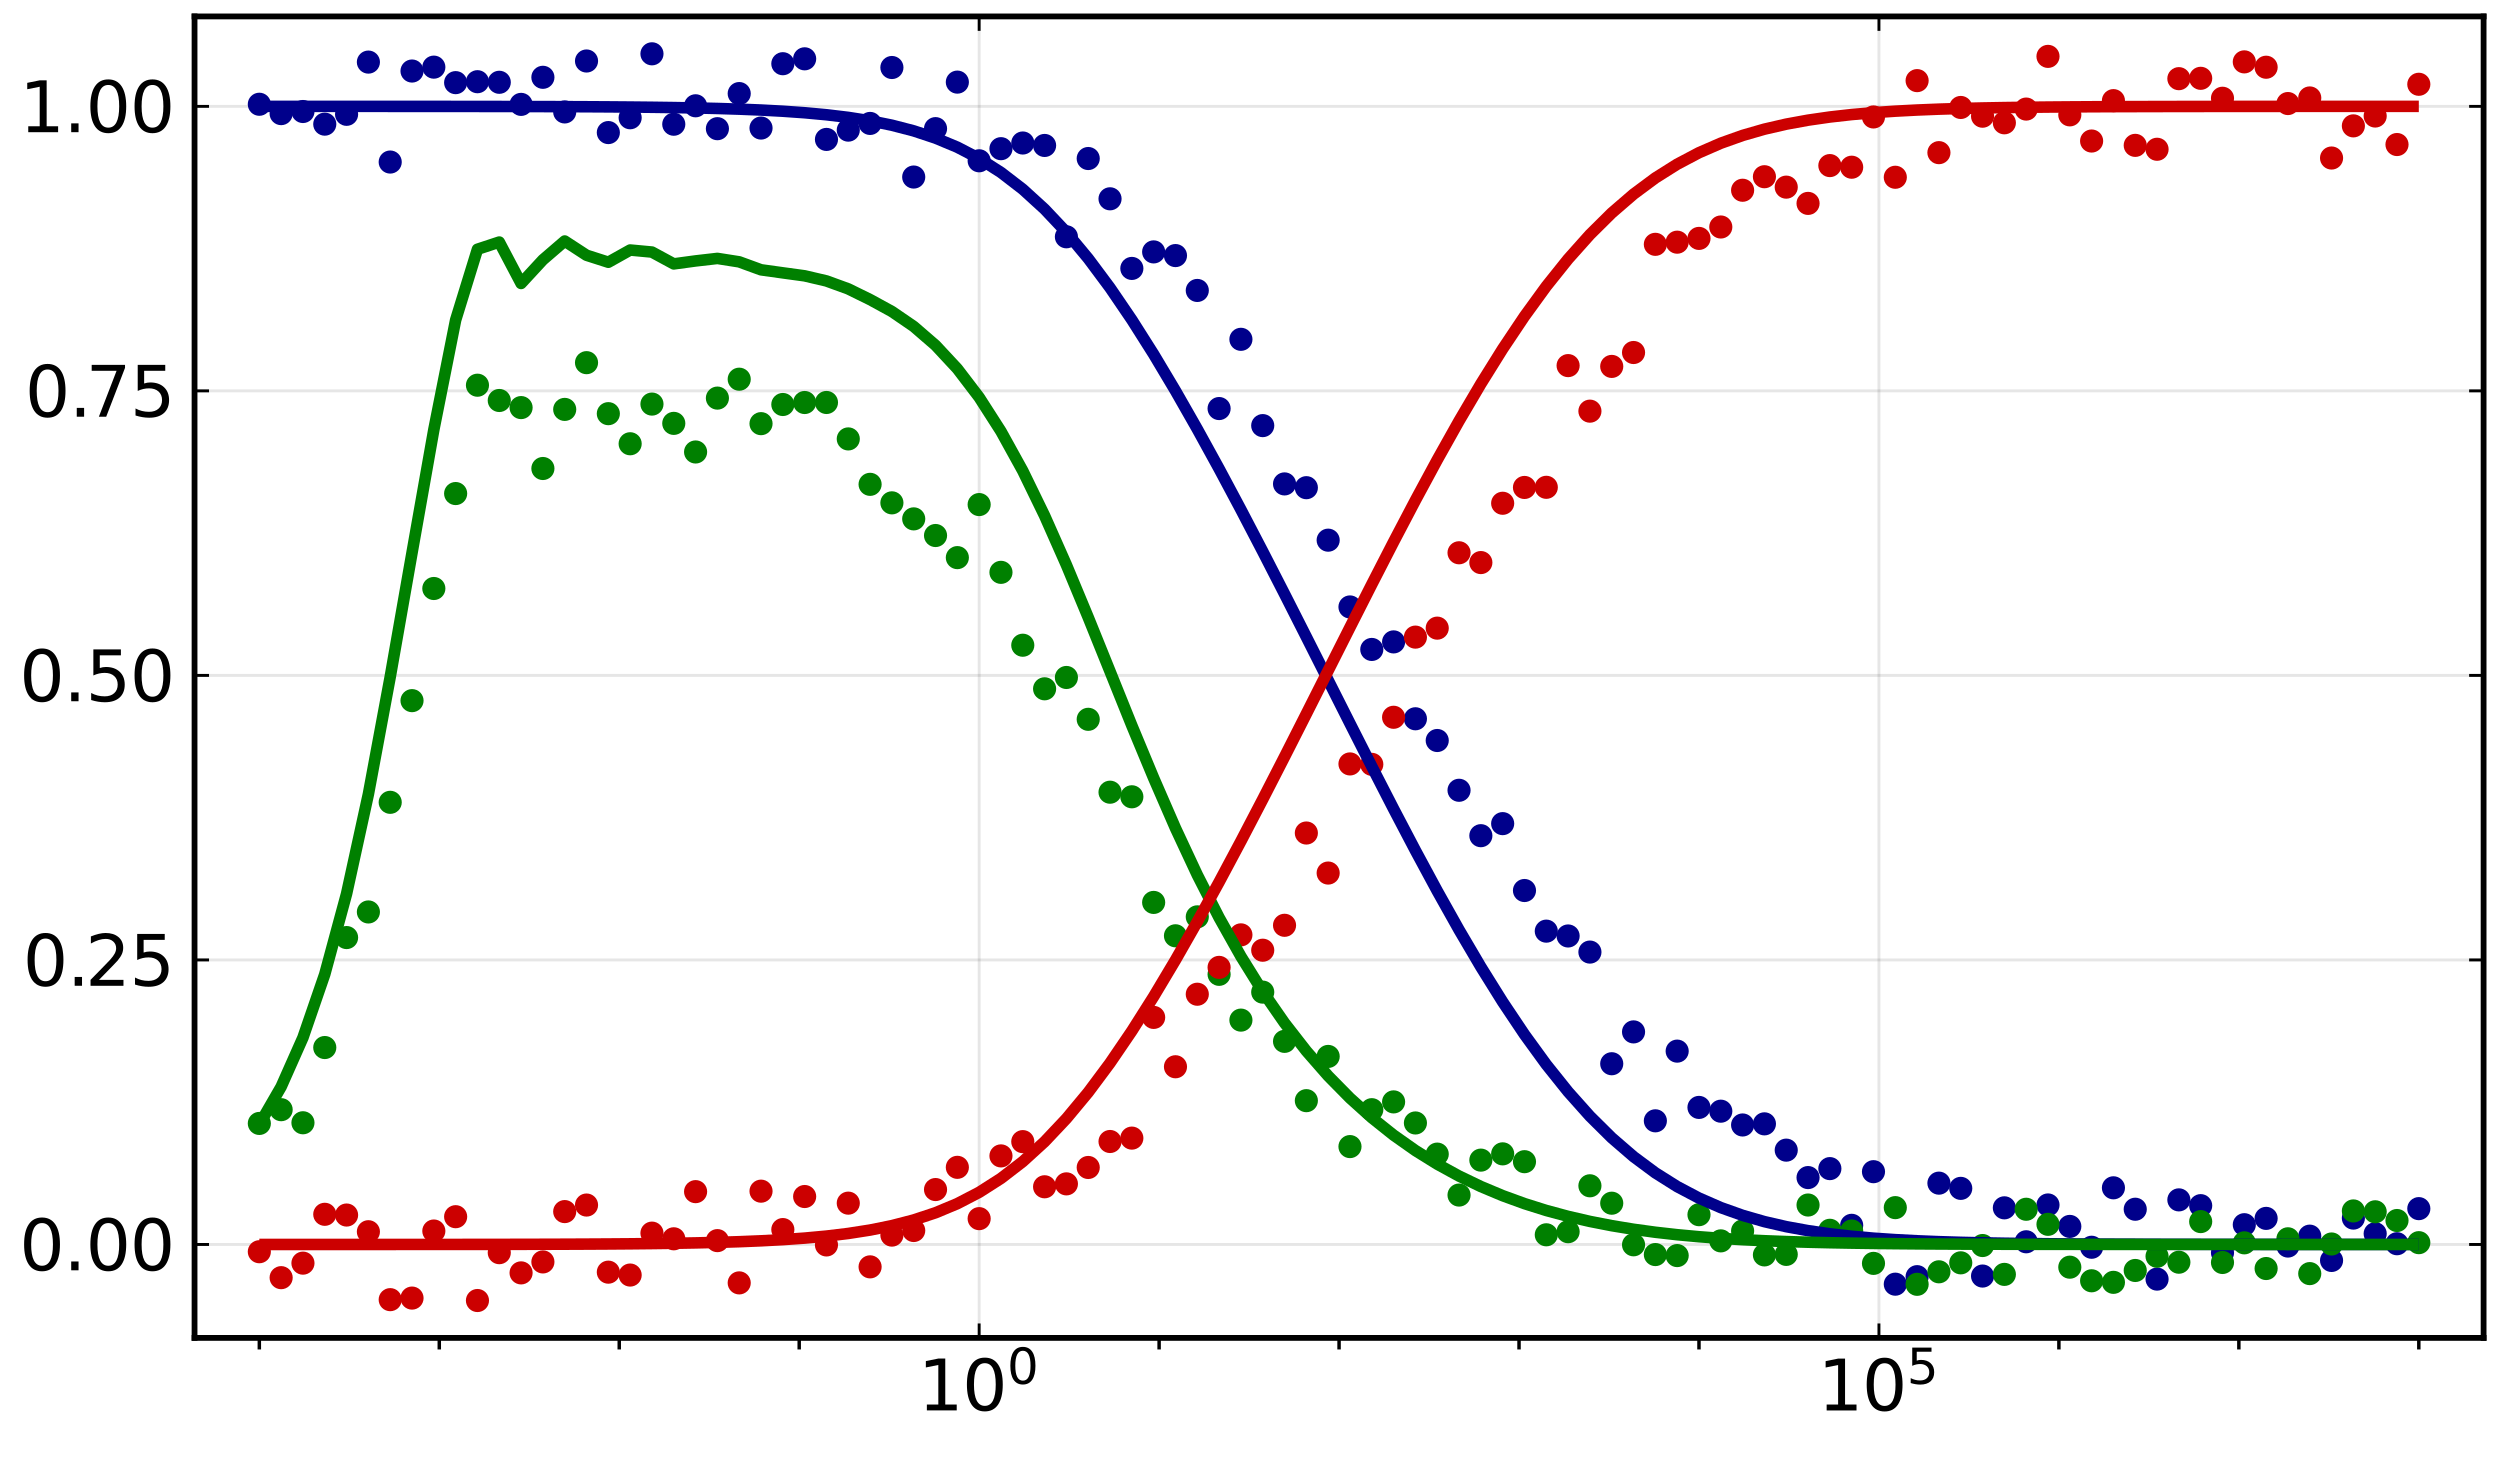 <?xml version="1.0" encoding="utf-8" standalone="no"?>
<!DOCTYPE svg PUBLIC "-//W3C//DTD SVG 1.1//EN"
  "http://www.w3.org/Graphics/SVG/1.1/DTD/svg11.dtd">
<svg xmlns:xlink="http://www.w3.org/1999/xlink" width="432pt" height="252pt" viewBox="0 0 432 252" xmlns="http://www.w3.org/2000/svg" version="1.1">
 <defs>
  <style type="text/css">*{stroke-linejoin: round; stroke-linecap: butt}</style>
 </defs>
 <g id="figure_1">
  <g id="patch_1">
   <path d="M 0 252 
L 432 252 
L 432 0 
L 0 0 
z
" style="fill: #ffffff"/>
  </g>
  <g id="axes_1">
   <g id="patch_2">
    <path d="M 33.617 231.193 
L 429.165 231.193 
L 429.165 2.835 
L 33.617 2.835 
z
" style="fill: #ffffff"/>
   </g>
   <g id="matplotlib.axis_1">
    <g id="xtick_1">
     <g id="line2d_1">
      <path d="M 169.198 231.193 
L 169.198 2.835 
" clip-path="url(#p856bfebb91)" style="fill: none; stroke: #000000; stroke-opacity: 0.1; stroke-width: 0.5; stroke-linecap: square"/>
     </g>
     <g id="line2d_2">
      <defs>
       <path id="mcb184e9f36" d="M 0 0 
L 0 -2.5 
" style="stroke: #000000; stroke-width: 0.5"/>
      </defs>
      <g>
       <use xlink:href="#mcb184e9f36" x="169.198" y="231.193" style="stroke: #000000; stroke-width: 0.5"/>
      </g>
     </g>
     <g id="line2d_3">
      <defs>
       <path id="m8c7550dd7d" d="M 0 0 
L 0 2.5 
" style="stroke: #000000; stroke-width: 0.5"/>
      </defs>
      <g>
       <use xlink:href="#m8c7550dd7d" x="169.198" y="2.835" style="stroke: #000000; stroke-width: 0.5"/>
      </g>
     </g>
     <g id="text_1">
      <!-- $10^{0}$ -->
      <g transform="translate(158.638 243.811)scale(0.12 -0.12)">
       <defs>
        <path id="DejaVuSans-31" d="M 794 531 
L 1825 531 
L 1825 4091 
L 703 3866 
L 703 4441 
L 1819 4666 
L 2450 4666 
L 2450 531 
L 3481 531 
L 3481 0 
L 794 0 
L 794 531 
z
" transform="scale(0.016)"/>
        <path id="DejaVuSans-30" d="M 2034 4250 
Q 1547 4250 1301 3770 
Q 1056 3291 1056 2328 
Q 1056 1369 1301 889 
Q 1547 409 2034 409 
Q 2525 409 2770 889 
Q 3016 1369 3016 2328 
Q 3016 3291 2770 3770 
Q 2525 4250 2034 4250 
z
M 2034 4750 
Q 2819 4750 3233 4129 
Q 3647 3509 3647 2328 
Q 3647 1150 3233 529 
Q 2819 -91 2034 -91 
Q 1250 -91 836 529 
Q 422 1150 422 2328 
Q 422 3509 836 4129 
Q 1250 4750 2034 4750 
z
" transform="scale(0.016)"/>
       </defs>
       <use xlink:href="#DejaVuSans-31" transform="translate(0 0.766)"/>
       <use xlink:href="#DejaVuSans-30" transform="translate(63.623 0.766)"/>
       <use xlink:href="#DejaVuSans-30" transform="translate(128.203 39.047)scale(0.7)"/>
      </g>
     </g>
    </g>
    <g id="xtick_2">
     <g id="line2d_4">
      <path d="M 324.681 231.193 
L 324.681 2.835 
" clip-path="url(#p856bfebb91)" style="fill: none; stroke: #000000; stroke-opacity: 0.1; stroke-width: 0.5; stroke-linecap: square"/>
     </g>
     <g id="line2d_5">
      <g>
       <use xlink:href="#mcb184e9f36" x="324.681" y="231.193" style="stroke: #000000; stroke-width: 0.5"/>
      </g>
     </g>
     <g id="line2d_6">
      <g>
       <use xlink:href="#m8c7550dd7d" x="324.681" y="2.835" style="stroke: #000000; stroke-width: 0.5"/>
      </g>
     </g>
     <g id="text_2">
      <!-- $10^{5}$ -->
      <g transform="translate(314.121 243.811)scale(0.12 -0.12)">
       <defs>
        <path id="DejaVuSans-35" d="M 691 4666 
L 3169 4666 
L 3169 4134 
L 1269 4134 
L 1269 2991 
Q 1406 3038 1543 3061 
Q 1681 3084 1819 3084 
Q 2600 3084 3056 2656 
Q 3513 2228 3513 1497 
Q 3513 744 3044 326 
Q 2575 -91 1722 -91 
Q 1428 -91 1123 -41 
Q 819 9 494 109 
L 494 744 
Q 775 591 1075 516 
Q 1375 441 1709 441 
Q 2250 441 2565 725 
Q 2881 1009 2881 1497 
Q 2881 1984 2565 2268 
Q 2250 2553 1709 2553 
Q 1456 2553 1204 2497 
Q 953 2441 691 2322 
L 691 4666 
z
" transform="scale(0.016)"/>
       </defs>
       <use xlink:href="#DejaVuSans-31" transform="translate(0 0.684)"/>
       <use xlink:href="#DejaVuSans-30" transform="translate(63.623 0.684)"/>
       <use xlink:href="#DejaVuSans-35" transform="translate(128.203 38.966)scale(0.7)"/>
      </g>
     </g>
    </g>
    <g id="xtick_3">
     <g id="line2d_7">
      <defs>
       <path id="me7a9e48e65" d="M 0 0 
L 0 2 
" style="stroke: #000000; stroke-width: 0.6"/>
      </defs>
      <g>
       <use xlink:href="#me7a9e48e65" x="44.812" y="231.193" style="stroke: #000000; stroke-width: 0.6"/>
      </g>
     </g>
    </g>
    <g id="xtick_4">
     <g id="line2d_8">
      <g>
       <use xlink:href="#me7a9e48e65" x="75.908" y="231.193" style="stroke: #000000; stroke-width: 0.6"/>
      </g>
     </g>
    </g>
    <g id="xtick_5">
     <g id="line2d_9">
      <g>
       <use xlink:href="#me7a9e48e65" x="107.005" y="231.193" style="stroke: #000000; stroke-width: 0.6"/>
      </g>
     </g>
    </g>
    <g id="xtick_6">
     <g id="line2d_10">
      <g>
       <use xlink:href="#me7a9e48e65" x="138.102" y="231.193" style="stroke: #000000; stroke-width: 0.6"/>
      </g>
     </g>
    </g>
    <g id="xtick_7">
     <g id="line2d_11">
      <g>
       <use xlink:href="#me7a9e48e65" x="200.295" y="231.193" style="stroke: #000000; stroke-width: 0.6"/>
      </g>
     </g>
    </g>
    <g id="xtick_8">
     <g id="line2d_12">
      <g>
       <use xlink:href="#me7a9e48e65" x="231.391" y="231.193" style="stroke: #000000; stroke-width: 0.6"/>
      </g>
     </g>
    </g>
    <g id="xtick_9">
     <g id="line2d_13">
      <g>
       <use xlink:href="#me7a9e48e65" x="262.488" y="231.193" style="stroke: #000000; stroke-width: 0.6"/>
      </g>
     </g>
    </g>
    <g id="xtick_10">
     <g id="line2d_14">
      <g>
       <use xlink:href="#me7a9e48e65" x="293.584" y="231.193" style="stroke: #000000; stroke-width: 0.6"/>
      </g>
     </g>
    </g>
    <g id="xtick_11">
     <g id="line2d_15">
      <g>
       <use xlink:href="#me7a9e48e65" x="355.777" y="231.193" style="stroke: #000000; stroke-width: 0.6"/>
      </g>
     </g>
    </g>
    <g id="xtick_12">
     <g id="line2d_16">
      <g>
       <use xlink:href="#me7a9e48e65" x="386.874" y="231.193" style="stroke: #000000; stroke-width: 0.6"/>
      </g>
     </g>
    </g>
    <g id="xtick_13">
     <g id="line2d_17">
      <g>
       <use xlink:href="#me7a9e48e65" x="417.971" y="231.193" style="stroke: #000000; stroke-width: 0.6"/>
      </g>
     </g>
    </g>
   </g>
   <g id="matplotlib.axis_2">
    <g id="ytick_1">
     <g id="line2d_18">
      <path d="M 33.617 215.042 
L 429.165 215.042 
" clip-path="url(#p856bfebb91)" style="fill: none; stroke: #000000; stroke-opacity: 0.1; stroke-width: 0.5; stroke-linecap: square"/>
     </g>
     <g id="line2d_19">
      <defs>
       <path id="ma239e28b11" d="M 0 0 
L 2.5 0 
" style="stroke: #000000; stroke-width: 0.5"/>
      </defs>
      <g>
       <use xlink:href="#ma239e28b11" x="33.617" y="215.042" style="stroke: #000000; stroke-width: 0.5"/>
      </g>
     </g>
     <g id="line2d_20">
      <defs>
       <path id="mfc1847d57b" d="M 0 0 
L -2.5 0 
" style="stroke: #000000; stroke-width: 0.5"/>
      </defs>
      <g>
       <use xlink:href="#mfc1847d57b" x="429.165" y="215.042" style="stroke: #000000; stroke-width: 0.5"/>
      </g>
     </g>
     <g id="text_3">
      <!-- $0.00$ -->
      <g transform="translate(3.357 219.601)scale(0.12 -0.12)">
       <defs>
        <path id="DejaVuSans-2e" d="M 684 794 
L 1344 794 
L 1344 0 
L 684 0 
L 684 794 
z
" transform="scale(0.016)"/>
       </defs>
       <use xlink:href="#DejaVuSans-30" transform="translate(0 0.781)"/>
       <use xlink:href="#DejaVuSans-2e" transform="translate(63.623 0.781)"/>
       <use xlink:href="#DejaVuSans-30" transform="translate(95.41 0.781)"/>
       <use xlink:href="#DejaVuSans-30" transform="translate(159.033 0.781)"/>
      </g>
     </g>
    </g>
    <g id="ytick_2">
     <g id="line2d_21">
      <path d="M 33.617 165.876 
L 429.165 165.876 
" clip-path="url(#p856bfebb91)" style="fill: none; stroke: #000000; stroke-opacity: 0.1; stroke-width: 0.5; stroke-linecap: square"/>
     </g>
     <g id="line2d_22">
      <g>
       <use xlink:href="#ma239e28b11" x="33.617" y="165.876" style="stroke: #000000; stroke-width: 0.5"/>
      </g>
     </g>
     <g id="line2d_23">
      <g>
       <use xlink:href="#mfc1847d57b" x="429.165" y="165.876" style="stroke: #000000; stroke-width: 0.5"/>
      </g>
     </g>
     <g id="text_4">
      <!-- $0.25$ -->
      <g transform="translate(3.957 170.435)scale(0.12 -0.12)">
       <defs>
        <path id="DejaVuSans-32" d="M 1228 531 
L 3431 531 
L 3431 0 
L 469 0 
L 469 531 
Q 828 903 1448 1529 
Q 2069 2156 2228 2338 
Q 2531 2678 2651 2914 
Q 2772 3150 2772 3378 
Q 2772 3750 2511 3984 
Q 2250 4219 1831 4219 
Q 1534 4219 1204 4116 
Q 875 4013 500 3803 
L 500 4441 
Q 881 4594 1212 4672 
Q 1544 4750 1819 4750 
Q 2544 4750 2975 4387 
Q 3406 4025 3406 3419 
Q 3406 3131 3298 2873 
Q 3191 2616 2906 2266 
Q 2828 2175 2409 1742 
Q 1991 1309 1228 531 
z
" transform="scale(0.016)"/>
       </defs>
       <use xlink:href="#DejaVuSans-30" transform="translate(0 0.781)"/>
       <use xlink:href="#DejaVuSans-2e" transform="translate(63.623 0.781)"/>
       <use xlink:href="#DejaVuSans-32" transform="translate(89.91 0.781)"/>
       <use xlink:href="#DejaVuSans-35" transform="translate(153.533 0.781)"/>
      </g>
     </g>
    </g>
    <g id="ytick_3">
     <g id="line2d_24">
      <path d="M 33.617 116.709 
L 429.165 116.709 
" clip-path="url(#p856bfebb91)" style="fill: none; stroke: #000000; stroke-opacity: 0.1; stroke-width: 0.5; stroke-linecap: square"/>
     </g>
     <g id="line2d_25">
      <g>
       <use xlink:href="#ma239e28b11" x="33.617" y="116.709" style="stroke: #000000; stroke-width: 0.5"/>
      </g>
     </g>
     <g id="line2d_26">
      <g>
       <use xlink:href="#mfc1847d57b" x="429.165" y="116.709" style="stroke: #000000; stroke-width: 0.5"/>
      </g>
     </g>
     <g id="text_5">
      <!-- $0.50$ -->
      <g transform="translate(3.357 121.269)scale(0.12 -0.12)">
       <use xlink:href="#DejaVuSans-30" transform="translate(0 0.781)"/>
       <use xlink:href="#DejaVuSans-2e" transform="translate(63.623 0.781)"/>
       <use xlink:href="#DejaVuSans-35" transform="translate(95.41 0.781)"/>
       <use xlink:href="#DejaVuSans-30" transform="translate(159.033 0.781)"/>
      </g>
     </g>
    </g>
    <g id="ytick_4">
     <g id="line2d_27">
      <path d="M 33.617 67.543 
L 429.165 67.543 
" clip-path="url(#p856bfebb91)" style="fill: none; stroke: #000000; stroke-opacity: 0.1; stroke-width: 0.5; stroke-linecap: square"/>
     </g>
     <g id="line2d_28">
      <g>
       <use xlink:href="#ma239e28b11" x="33.617" y="67.543" style="stroke: #000000; stroke-width: 0.5"/>
      </g>
     </g>
     <g id="line2d_29">
      <g>
       <use xlink:href="#mfc1847d57b" x="429.165" y="67.543" style="stroke: #000000; stroke-width: 0.5"/>
      </g>
     </g>
     <g id="text_6">
      <!-- $0.75$ -->
      <g transform="translate(4.317 72.102)scale(0.12 -0.12)">
       <defs>
        <path id="DejaVuSans-37" d="M 525 4666 
L 3525 4666 
L 3525 4397 
L 1831 0 
L 1172 0 
L 2766 4134 
L 525 4134 
L 525 4666 
z
" transform="scale(0.016)"/>
       </defs>
       <use xlink:href="#DejaVuSans-30" transform="translate(0 0.781)"/>
       <use xlink:href="#DejaVuSans-2e" transform="translate(63.623 0.781)"/>
       <use xlink:href="#DejaVuSans-37" transform="translate(87.66 0.781)"/>
       <use xlink:href="#DejaVuSans-35" transform="translate(151.283 0.781)"/>
      </g>
     </g>
    </g>
    <g id="ytick_5">
     <g id="line2d_30">
      <path d="M 33.617 18.377 
L 429.165 18.377 
" clip-path="url(#p856bfebb91)" style="fill: none; stroke: #000000; stroke-opacity: 0.1; stroke-width: 0.5; stroke-linecap: square"/>
     </g>
     <g id="line2d_31">
      <g>
       <use xlink:href="#ma239e28b11" x="33.617" y="18.377" style="stroke: #000000; stroke-width: 0.5"/>
      </g>
     </g>
     <g id="line2d_32">
      <g>
       <use xlink:href="#mfc1847d57b" x="429.165" y="18.377" style="stroke: #000000; stroke-width: 0.5"/>
      </g>
     </g>
     <g id="text_7">
      <!-- $1.00$ -->
      <g transform="translate(3.357 22.936)scale(0.12 -0.12)">
       <use xlink:href="#DejaVuSans-31" transform="translate(0 0.781)"/>
       <use xlink:href="#DejaVuSans-2e" transform="translate(63.623 0.781)"/>
       <use xlink:href="#DejaVuSans-30" transform="translate(95.41 0.781)"/>
       <use xlink:href="#DejaVuSans-30" transform="translate(159.033 0.781)"/>
      </g>
     </g>
    </g>
   </g>
   <g id="PathCollection_1">
    <defs>
     <path id="m96052d92b8" d="M 0 2 
C 0.53 2 1.039 1.789 1.414 1.414 
C 1.789 1.039 2 0.53 2 0 
C 2 -0.53 1.789 -1.039 1.414 -1.414 
C 1.039 -1.789 0.53 -2 0 -2 
C -0.53 -2 -1.039 -1.789 -1.414 -1.414 
C -1.789 -1.039 -2 -0.53 -2 0 
C -2 0.53 -1.789 1.039 -1.414 1.414 
C -1.039 1.789 -0.53 2 0 2 
z
"/>
    </defs>
    <g clip-path="url(#p856bfebb91)">
     <use xlink:href="#m96052d92b8" x="44.812" y="18.016" style="fill: #00008b"/>
     <use xlink:href="#m96052d92b8" x="48.581" y="19.632" style="fill: #00008b"/>
     <use xlink:href="#m96052d92b8" x="52.35" y="19.269" style="fill: #00008b"/>
     <use xlink:href="#m96052d92b8" x="56.12" y="21.452" style="fill: #00008b"/>
     <use xlink:href="#m96052d92b8" x="59.889" y="19.754" style="fill: #00008b"/>
     <use xlink:href="#m96052d92b8" x="63.658" y="10.73" style="fill: #00008b"/>
     <use xlink:href="#m96052d92b8" x="67.428" y="28.001" style="fill: #00008b"/>
     <use xlink:href="#m96052d92b8" x="71.197" y="12.274" style="fill: #00008b"/>
     <use xlink:href="#m96052d92b8" x="74.966" y="11.602" style="fill: #00008b"/>
     <use xlink:href="#m96052d92b8" x="78.735" y="14.28" style="fill: #00008b"/>
     <use xlink:href="#m96052d92b8" x="82.505" y="14.119" style="fill: #00008b"/>
     <use xlink:href="#m96052d92b8" x="86.274" y="14.219" style="fill: #00008b"/>
     <use xlink:href="#m96052d92b8" x="90.043" y="18.038" style="fill: #00008b"/>
     <use xlink:href="#m96052d92b8" x="93.813" y="13.358" style="fill: #00008b"/>
     <use xlink:href="#m96052d92b8" x="97.582" y="19.342" style="fill: #00008b"/>
     <use xlink:href="#m96052d92b8" x="101.351" y="10.541" style="fill: #00008b"/>
     <use xlink:href="#m96052d92b8" x="105.12" y="22.908" style="fill: #00008b"/>
     <use xlink:href="#m96052d92b8" x="108.89" y="20.346" style="fill: #00008b"/>
     <use xlink:href="#m96052d92b8" x="112.659" y="9.298" style="fill: #00008b"/>
     <use xlink:href="#m96052d92b8" x="116.428" y="21.466" style="fill: #00008b"/>
     <use xlink:href="#m96052d92b8" x="120.198" y="18.28" style="fill: #00008b"/>
     <use xlink:href="#m96052d92b8" x="123.967" y="22.236" style="fill: #00008b"/>
     <use xlink:href="#m96052d92b8" x="127.736" y="16.169" style="fill: #00008b"/>
     <use xlink:href="#m96052d92b8" x="131.505" y="22.127" style="fill: #00008b"/>
     <use xlink:href="#m96052d92b8" x="135.275" y="11.009" style="fill: #00008b"/>
     <use xlink:href="#m96052d92b8" x="139.044" y="10.163" style="fill: #00008b"/>
     <use xlink:href="#m96052d92b8" x="142.813" y="24.092" style="fill: #00008b"/>
     <use xlink:href="#m96052d92b8" x="146.582" y="22.486" style="fill: #00008b"/>
     <use xlink:href="#m96052d92b8" x="150.352" y="21.329" style="fill: #00008b"/>
     <use xlink:href="#m96052d92b8" x="154.121" y="11.665" style="fill: #00008b"/>
     <use xlink:href="#m96052d92b8" x="157.89" y="30.592" style="fill: #00008b"/>
     <use xlink:href="#m96052d92b8" x="161.66" y="22.228" style="fill: #00008b"/>
     <use xlink:href="#m96052d92b8" x="165.429" y="14.19" style="fill: #00008b"/>
     <use xlink:href="#m96052d92b8" x="169.198" y="27.784" style="fill: #00008b"/>
     <use xlink:href="#m96052d92b8" x="172.967" y="25.691" style="fill: #00008b"/>
     <use xlink:href="#m96052d92b8" x="176.737" y="24.711" style="fill: #00008b"/>
     <use xlink:href="#m96052d92b8" x="180.506" y="25.135" style="fill: #00008b"/>
     <use xlink:href="#m96052d92b8" x="184.275" y="40.917" style="fill: #00008b"/>
     <use xlink:href="#m96052d92b8" x="188.045" y="27.393" style="fill: #00008b"/>
     <use xlink:href="#m96052d92b8" x="191.814" y="34.353" style="fill: #00008b"/>
     <use xlink:href="#m96052d92b8" x="195.583" y="46.384" style="fill: #00008b"/>
     <use xlink:href="#m96052d92b8" x="199.352" y="43.528" style="fill: #00008b"/>
     <use xlink:href="#m96052d92b8" x="203.122" y="44.163" style="fill: #00008b"/>
     <use xlink:href="#m96052d92b8" x="206.891" y="50.19" style="fill: #00008b"/>
     <use xlink:href="#m96052d92b8" x="210.66" y="70.597" style="fill: #00008b"/>
     <use xlink:href="#m96052d92b8" x="214.43" y="58.634" style="fill: #00008b"/>
     <use xlink:href="#m96052d92b8" x="218.199" y="73.545" style="fill: #00008b"/>
     <use xlink:href="#m96052d92b8" x="221.968" y="83.62" style="fill: #00008b"/>
     <use xlink:href="#m96052d92b8" x="225.737" y="84.272" style="fill: #00008b"/>
     <use xlink:href="#m96052d92b8" x="229.507" y="93.342" style="fill: #00008b"/>
     <use xlink:href="#m96052d92b8" x="233.276" y="104.881" style="fill: #00008b"/>
     <use xlink:href="#m96052d92b8" x="237.045" y="112.225" style="fill: #00008b"/>
     <use xlink:href="#m96052d92b8" x="240.814" y="110.92" style="fill: #00008b"/>
     <use xlink:href="#m96052d92b8" x="244.584" y="124.204" style="fill: #00008b"/>
     <use xlink:href="#m96052d92b8" x="248.353" y="127.959" style="fill: #00008b"/>
     <use xlink:href="#m96052d92b8" x="252.122" y="136.56" style="fill: #00008b"/>
     <use xlink:href="#m96052d92b8" x="255.892" y="144.406" style="fill: #00008b"/>
     <use xlink:href="#m96052d92b8" x="259.661" y="142.323" style="fill: #00008b"/>
     <use xlink:href="#m96052d92b8" x="263.43" y="153.881" style="fill: #00008b"/>
     <use xlink:href="#m96052d92b8" x="267.199" y="160.902" style="fill: #00008b"/>
     <use xlink:href="#m96052d92b8" x="270.969" y="161.736" style="fill: #00008b"/>
     <use xlink:href="#m96052d92b8" x="274.738" y="164.519" style="fill: #00008b"/>
     <use xlink:href="#m96052d92b8" x="278.507" y="183.813" style="fill: #00008b"/>
     <use xlink:href="#m96052d92b8" x="282.277" y="178.311" style="fill: #00008b"/>
     <use xlink:href="#m96052d92b8" x="286.046" y="193.677" style="fill: #00008b"/>
     <use xlink:href="#m96052d92b8" x="289.815" y="181.635" style="fill: #00008b"/>
     <use xlink:href="#m96052d92b8" x="293.584" y="191.362" style="fill: #00008b"/>
     <use xlink:href="#m96052d92b8" x="297.354" y="192.014" style="fill: #00008b"/>
     <use xlink:href="#m96052d92b8" x="301.123" y="194.396" style="fill: #00008b"/>
     <use xlink:href="#m96052d92b8" x="304.892" y="194.201" style="fill: #00008b"/>
     <use xlink:href="#m96052d92b8" x="308.661" y="198.745" style="fill: #00008b"/>
     <use xlink:href="#m96052d92b8" x="312.431" y="203.484" style="fill: #00008b"/>
     <use xlink:href="#m96052d92b8" x="316.2" y="201.936" style="fill: #00008b"/>
     <use xlink:href="#m96052d92b8" x="319.969" y="211.735" style="fill: #00008b"/>
     <use xlink:href="#m96052d92b8" x="323.739" y="202.467" style="fill: #00008b"/>
     <use xlink:href="#m96052d92b8" x="327.508" y="221.906" style="fill: #00008b"/>
     <use xlink:href="#m96052d92b8" x="331.277" y="220.607" style="fill: #00008b"/>
     <use xlink:href="#m96052d92b8" x="335.046" y="204.448" style="fill: #00008b"/>
     <use xlink:href="#m96052d92b8" x="338.816" y="205.35" style="fill: #00008b"/>
     <use xlink:href="#m96052d92b8" x="342.585" y="220.501" style="fill: #00008b"/>
     <use xlink:href="#m96052d92b8" x="346.354" y="208.713" style="fill: #00008b"/>
     <use xlink:href="#m96052d92b8" x="350.124" y="214.579" style="fill: #00008b"/>
     <use xlink:href="#m96052d92b8" x="353.893" y="208.217" style="fill: #00008b"/>
     <use xlink:href="#m96052d92b8" x="357.662" y="211.925" style="fill: #00008b"/>
     <use xlink:href="#m96052d92b8" x="361.431" y="215.526" style="fill: #00008b"/>
     <use xlink:href="#m96052d92b8" x="365.201" y="205.253" style="fill: #00008b"/>
     <use xlink:href="#m96052d92b8" x="368.97" y="208.956" style="fill: #00008b"/>
     <use xlink:href="#m96052d92b8" x="372.739" y="221.029" style="fill: #00008b"/>
     <use xlink:href="#m96052d92b8" x="376.509" y="207.338" style="fill: #00008b"/>
     <use xlink:href="#m96052d92b8" x="380.278" y="208.337" style="fill: #00008b"/>
     <use xlink:href="#m96052d92b8" x="384.047" y="216.477" style="fill: #00008b"/>
     <use xlink:href="#m96052d92b8" x="387.816" y="211.628" style="fill: #00008b"/>
     <use xlink:href="#m96052d92b8" x="391.586" y="210.538" style="fill: #00008b"/>
     <use xlink:href="#m96052d92b8" x="395.355" y="215.317" style="fill: #00008b"/>
     <use xlink:href="#m96052d92b8" x="399.124" y="213.607" style="fill: #00008b"/>
     <use xlink:href="#m96052d92b8" x="402.893" y="217.807" style="fill: #00008b"/>
     <use xlink:href="#m96052d92b8" x="406.663" y="210.485" style="fill: #00008b"/>
     <use xlink:href="#m96052d92b8" x="410.432" y="213.183" style="fill: #00008b"/>
     <use xlink:href="#m96052d92b8" x="414.201" y="214.916" style="fill: #00008b"/>
     <use xlink:href="#m96052d92b8" x="417.971" y="208.852" style="fill: #00008b"/>
    </g>
   </g>
   <g id="PathCollection_2">
    <defs>
     <path id="mbe05040d91" d="M 0 2 
C 0.53 2 1.039 1.789 1.414 1.414 
C 1.789 1.039 2 0.53 2 0 
C 2 -0.53 1.789 -1.039 1.414 -1.414 
C 1.039 -1.789 0.53 -2 0 -2 
C -0.53 -2 -1.039 -1.789 -1.414 -1.414 
C -1.789 -1.039 -2 -0.53 -2 0 
C -2 0.53 -1.789 1.039 -1.414 1.414 
C -1.039 1.789 -0.53 2 0 2 
z
"/>
    </defs>
    <g clip-path="url(#p856bfebb91)">
     <use xlink:href="#mbe05040d91" x="44.812" y="194.129" style="fill: #008000"/>
     <use xlink:href="#mbe05040d91" x="48.581" y="191.753" style="fill: #008000"/>
     <use xlink:href="#mbe05040d91" x="52.35" y="194.014" style="fill: #008000"/>
     <use xlink:href="#mbe05040d91" x="56.12" y="181.014" style="fill: #008000"/>
     <use xlink:href="#mbe05040d91" x="59.889" y="162.01" style="fill: #008000"/>
     <use xlink:href="#mbe05040d91" x="63.658" y="157.586" style="fill: #008000"/>
     <use xlink:href="#mbe05040d91" x="67.428" y="138.64" style="fill: #008000"/>
     <use xlink:href="#mbe05040d91" x="71.197" y="121.071" style="fill: #008000"/>
     <use xlink:href="#mbe05040d91" x="74.966" y="101.693" style="fill: #008000"/>
     <use xlink:href="#mbe05040d91" x="78.735" y="85.285" style="fill: #008000"/>
     <use xlink:href="#mbe05040d91" x="82.505" y="66.564" style="fill: #008000"/>
     <use xlink:href="#mbe05040d91" x="86.274" y="69.204" style="fill: #008000"/>
     <use xlink:href="#mbe05040d91" x="90.043" y="70.431" style="fill: #008000"/>
     <use xlink:href="#mbe05040d91" x="93.813" y="80.957" style="fill: #008000"/>
     <use xlink:href="#mbe05040d91" x="97.582" y="70.745" style="fill: #008000"/>
     <use xlink:href="#mbe05040d91" x="101.351" y="62.668" style="fill: #008000"/>
     <use xlink:href="#mbe05040d91" x="105.12" y="71.481" style="fill: #008000"/>
     <use xlink:href="#mbe05040d91" x="108.89" y="76.681" style="fill: #008000"/>
     <use xlink:href="#mbe05040d91" x="112.659" y="69.825" style="fill: #008000"/>
     <use xlink:href="#mbe05040d91" x="116.428" y="73.159" style="fill: #008000"/>
     <use xlink:href="#mbe05040d91" x="120.198" y="78.102" style="fill: #008000"/>
     <use xlink:href="#mbe05040d91" x="123.967" y="68.792" style="fill: #008000"/>
     <use xlink:href="#mbe05040d91" x="127.736" y="65.526" style="fill: #008000"/>
     <use xlink:href="#mbe05040d91" x="131.505" y="73.207" style="fill: #008000"/>
     <use xlink:href="#mbe05040d91" x="135.275" y="69.897" style="fill: #008000"/>
     <use xlink:href="#mbe05040d91" x="139.044" y="69.554" style="fill: #008000"/>
     <use xlink:href="#mbe05040d91" x="142.813" y="69.548" style="fill: #008000"/>
     <use xlink:href="#mbe05040d91" x="146.582" y="75.846" style="fill: #008000"/>
     <use xlink:href="#mbe05040d91" x="150.352" y="83.693" style="fill: #008000"/>
     <use xlink:href="#mbe05040d91" x="154.121" y="86.892" style="fill: #008000"/>
     <use xlink:href="#mbe05040d91" x="157.89" y="89.661" style="fill: #008000"/>
     <use xlink:href="#mbe05040d91" x="161.66" y="92.537" style="fill: #008000"/>
     <use xlink:href="#mbe05040d91" x="165.429" y="96.356" style="fill: #008000"/>
     <use xlink:href="#mbe05040d91" x="169.198" y="87.189" style="fill: #008000"/>
     <use xlink:href="#mbe05040d91" x="172.967" y="98.901" style="fill: #008000"/>
     <use xlink:href="#mbe05040d91" x="176.737" y="111.495" style="fill: #008000"/>
     <use xlink:href="#mbe05040d91" x="180.506" y="119.024" style="fill: #008000"/>
     <use xlink:href="#mbe05040d91" x="184.275" y="117.067" style="fill: #008000"/>
     <use xlink:href="#mbe05040d91" x="188.045" y="124.298" style="fill: #008000"/>
     <use xlink:href="#mbe05040d91" x="191.814" y="136.893" style="fill: #008000"/>
     <use xlink:href="#mbe05040d91" x="195.583" y="137.685" style="fill: #008000"/>
     <use xlink:href="#mbe05040d91" x="199.352" y="155.938" style="fill: #008000"/>
     <use xlink:href="#mbe05040d91" x="203.122" y="161.705" style="fill: #008000"/>
     <use xlink:href="#mbe05040d91" x="206.891" y="158.431" style="fill: #008000"/>
     <use xlink:href="#mbe05040d91" x="210.66" y="168.365" style="fill: #008000"/>
     <use xlink:href="#mbe05040d91" x="214.43" y="176.276" style="fill: #008000"/>
     <use xlink:href="#mbe05040d91" x="218.199" y="171.438" style="fill: #008000"/>
     <use xlink:href="#mbe05040d91" x="221.968" y="179.947" style="fill: #008000"/>
     <use xlink:href="#mbe05040d91" x="225.737" y="190.195" style="fill: #008000"/>
     <use xlink:href="#mbe05040d91" x="229.507" y="182.551" style="fill: #008000"/>
     <use xlink:href="#mbe05040d91" x="233.276" y="198.131" style="fill: #008000"/>
     <use xlink:href="#mbe05040d91" x="237.045" y="191.753" style="fill: #008000"/>
     <use xlink:href="#mbe05040d91" x="240.814" y="190.407" style="fill: #008000"/>
     <use xlink:href="#mbe05040d91" x="244.584" y="194.048" style="fill: #008000"/>
     <use xlink:href="#mbe05040d91" x="248.353" y="199.432" style="fill: #008000"/>
     <use xlink:href="#mbe05040d91" x="252.122" y="206.506" style="fill: #008000"/>
     <use xlink:href="#mbe05040d91" x="255.892" y="200.47" style="fill: #008000"/>
     <use xlink:href="#mbe05040d91" x="259.661" y="199.386" style="fill: #008000"/>
     <use xlink:href="#mbe05040d91" x="263.43" y="200.739" style="fill: #008000"/>
     <use xlink:href="#mbe05040d91" x="267.199" y="213.372" style="fill: #008000"/>
     <use xlink:href="#mbe05040d91" x="270.969" y="212.839" style="fill: #008000"/>
     <use xlink:href="#mbe05040d91" x="274.738" y="204.904" style="fill: #008000"/>
     <use xlink:href="#mbe05040d91" x="278.507" y="207.914" style="fill: #008000"/>
     <use xlink:href="#mbe05040d91" x="282.277" y="215.1" style="fill: #008000"/>
     <use xlink:href="#mbe05040d91" x="286.046" y="216.788" style="fill: #008000"/>
     <use xlink:href="#mbe05040d91" x="289.815" y="216.964" style="fill: #008000"/>
     <use xlink:href="#mbe05040d91" x="293.584" y="209.897" style="fill: #008000"/>
     <use xlink:href="#mbe05040d91" x="297.354" y="214.422" style="fill: #008000"/>
     <use xlink:href="#mbe05040d91" x="301.123" y="212.709" style="fill: #008000"/>
     <use xlink:href="#mbe05040d91" x="304.892" y="216.847" style="fill: #008000"/>
     <use xlink:href="#mbe05040d91" x="308.661" y="216.761" style="fill: #008000"/>
     <use xlink:href="#mbe05040d91" x="312.431" y="208.227" style="fill: #008000"/>
     <use xlink:href="#mbe05040d91" x="316.2" y="212.594" style="fill: #008000"/>
     <use xlink:href="#mbe05040d91" x="319.969" y="212.717" style="fill: #008000"/>
     <use xlink:href="#mbe05040d91" x="323.739" y="218.313" style="fill: #008000"/>
     <use xlink:href="#mbe05040d91" x="327.508" y="208.678" style="fill: #008000"/>
     <use xlink:href="#mbe05040d91" x="331.277" y="221.929" style="fill: #008000"/>
     <use xlink:href="#mbe05040d91" x="335.046" y="219.767" style="fill: #008000"/>
     <use xlink:href="#mbe05040d91" x="338.816" y="218.217" style="fill: #008000"/>
     <use xlink:href="#mbe05040d91" x="342.585" y="215.228" style="fill: #008000"/>
     <use xlink:href="#mbe05040d91" x="346.354" y="220.215" style="fill: #008000"/>
     <use xlink:href="#mbe05040d91" x="350.124" y="208.96" style="fill: #008000"/>
     <use xlink:href="#mbe05040d91" x="353.893" y="211.563" style="fill: #008000"/>
     <use xlink:href="#mbe05040d91" x="357.662" y="218.969" style="fill: #008000"/>
     <use xlink:href="#mbe05040d91" x="361.431" y="221.319" style="fill: #008000"/>
     <use xlink:href="#mbe05040d91" x="365.201" y="221.588" style="fill: #008000"/>
     <use xlink:href="#mbe05040d91" x="368.97" y="219.538" style="fill: #008000"/>
     <use xlink:href="#mbe05040d91" x="372.739" y="217.088" style="fill: #008000"/>
     <use xlink:href="#mbe05040d91" x="376.509" y="218.109" style="fill: #008000"/>
     <use xlink:href="#mbe05040d91" x="380.278" y="211.09" style="fill: #008000"/>
     <use xlink:href="#mbe05040d91" x="384.047" y="218.156" style="fill: #008000"/>
     <use xlink:href="#mbe05040d91" x="387.816" y="214.762" style="fill: #008000"/>
     <use xlink:href="#mbe05040d91" x="391.586" y="219.201" style="fill: #008000"/>
     <use xlink:href="#mbe05040d91" x="395.355" y="214.064" style="fill: #008000"/>
     <use xlink:href="#mbe05040d91" x="399.124" y="220.079" style="fill: #008000"/>
     <use xlink:href="#mbe05040d91" x="402.893" y="214.962" style="fill: #008000"/>
     <use xlink:href="#mbe05040d91" x="406.663" y="209.25" style="fill: #008000"/>
     <use xlink:href="#mbe05040d91" x="410.432" y="209.398" style="fill: #008000"/>
     <use xlink:href="#mbe05040d91" x="414.201" y="210.905" style="fill: #008000"/>
     <use xlink:href="#mbe05040d91" x="417.971" y="214.732" style="fill: #008000"/>
    </g>
   </g>
   <g id="patch_3">
    <path d="M 33.617 231.193 
L 33.617 2.835 
" style="fill: none; stroke: #000000; stroke-linejoin: miter; stroke-linecap: square"/>
   </g>
   <g id="patch_4">
    <path d="M 429.165 231.193 
L 429.165 2.835 
" style="fill: none; stroke: #000000; stroke-linejoin: miter; stroke-linecap: square"/>
   </g>
   <g id="patch_5">
    <path d="M 33.617 231.193 
L 429.165 231.193 
" style="fill: none; stroke: #000000; stroke-linejoin: miter; stroke-linecap: square"/>
   </g>
   <g id="patch_6">
    <path d="M 33.617 2.835 
L 429.165 2.835 
" style="fill: none; stroke: #000000; stroke-linejoin: miter; stroke-linecap: square"/>
   </g>
   <g id="PathCollection_3">
    <defs>
     <path id="mf53490ad1b" d="M 0 2 
C 0.53 2 1.039 1.789 1.414 1.414 
C 1.789 1.039 2 0.53 2 0 
C 2 -0.53 1.789 -1.039 1.414 -1.414 
C 1.039 -1.789 0.53 -2 0 -2 
C -0.53 -2 -1.039 -1.789 -1.414 -1.414 
C -1.789 -1.039 -2 -0.53 -2 0 
C -2 0.53 -1.789 1.039 -1.414 1.414 
C -1.039 1.789 -0.53 2 0 2 
z
"/>
    </defs>
    <g clip-path="url(#p856bfebb91)">
     <use xlink:href="#mf53490ad1b" x="44.812" y="216.298" style="fill: #cc0000"/>
     <use xlink:href="#mf53490ad1b" x="48.581" y="220.78" style="fill: #cc0000"/>
     <use xlink:href="#mf53490ad1b" x="52.35" y="218.271" style="fill: #cc0000"/>
     <use xlink:href="#mf53490ad1b" x="56.12" y="209.832" style="fill: #cc0000"/>
     <use xlink:href="#mf53490ad1b" x="59.889" y="209.958" style="fill: #cc0000"/>
     <use xlink:href="#mf53490ad1b" x="63.658" y="212.843" style="fill: #cc0000"/>
     <use xlink:href="#mf53490ad1b" x="67.428" y="224.58" style="fill: #cc0000"/>
     <use xlink:href="#mf53490ad1b" x="71.197" y="224.308" style="fill: #cc0000"/>
     <use xlink:href="#mf53490ad1b" x="74.966" y="212.72" style="fill: #cc0000"/>
     <use xlink:href="#mf53490ad1b" x="78.735" y="210.245" style="fill: #cc0000"/>
     <use xlink:href="#mf53490ad1b" x="82.505" y="224.73" style="fill: #cc0000"/>
     <use xlink:href="#mf53490ad1b" x="86.274" y="216.462" style="fill: #cc0000"/>
     <use xlink:href="#mf53490ad1b" x="90.043" y="219.954" style="fill: #cc0000"/>
     <use xlink:href="#mf53490ad1b" x="93.813" y="218.061" style="fill: #cc0000"/>
     <use xlink:href="#mf53490ad1b" x="97.582" y="209.363" style="fill: #cc0000"/>
     <use xlink:href="#mf53490ad1b" x="101.351" y="208.231" style="fill: #cc0000"/>
     <use xlink:href="#mf53490ad1b" x="105.12" y="219.83" style="fill: #cc0000"/>
     <use xlink:href="#mf53490ad1b" x="108.89" y="220.328" style="fill: #cc0000"/>
     <use xlink:href="#mf53490ad1b" x="112.659" y="213.085" style="fill: #cc0000"/>
     <use xlink:href="#mf53490ad1b" x="116.428" y="214.064" style="fill: #cc0000"/>
     <use xlink:href="#mf53490ad1b" x="120.198" y="205.916" style="fill: #cc0000"/>
     <use xlink:href="#mf53490ad1b" x="123.967" y="214.379" style="fill: #cc0000"/>
     <use xlink:href="#mf53490ad1b" x="127.736" y="221.682" style="fill: #cc0000"/>
     <use xlink:href="#mf53490ad1b" x="131.505" y="205.833" style="fill: #cc0000"/>
     <use xlink:href="#mf53490ad1b" x="135.275" y="212.47" style="fill: #cc0000"/>
     <use xlink:href="#mf53490ad1b" x="139.044" y="206.759" style="fill: #cc0000"/>
     <use xlink:href="#mf53490ad1b" x="142.813" y="215.126" style="fill: #cc0000"/>
     <use xlink:href="#mf53490ad1b" x="146.582" y="207.904" style="fill: #cc0000"/>
     <use xlink:href="#mf53490ad1b" x="150.352" y="218.913" style="fill: #cc0000"/>
     <use xlink:href="#mf53490ad1b" x="154.121" y="213.425" style="fill: #cc0000"/>
     <use xlink:href="#mf53490ad1b" x="157.89" y="212.633" style="fill: #cc0000"/>
     <use xlink:href="#mf53490ad1b" x="161.66" y="205.554" style="fill: #cc0000"/>
     <use xlink:href="#mf53490ad1b" x="165.429" y="201.715" style="fill: #cc0000"/>
     <use xlink:href="#mf53490ad1b" x="169.198" y="210.581" style="fill: #cc0000"/>
     <use xlink:href="#mf53490ad1b" x="172.967" y="199.74" style="fill: #cc0000"/>
     <use xlink:href="#mf53490ad1b" x="176.737" y="197.273" style="fill: #cc0000"/>
     <use xlink:href="#mf53490ad1b" x="180.506" y="205.075" style="fill: #cc0000"/>
     <use xlink:href="#mf53490ad1b" x="184.275" y="204.572" style="fill: #cc0000"/>
     <use xlink:href="#mf53490ad1b" x="188.045" y="201.74" style="fill: #cc0000"/>
     <use xlink:href="#mf53490ad1b" x="191.814" y="197.251" style="fill: #cc0000"/>
     <use xlink:href="#mf53490ad1b" x="195.583" y="196.666" style="fill: #cc0000"/>
     <use xlink:href="#mf53490ad1b" x="199.352" y="175.808" style="fill: #cc0000"/>
     <use xlink:href="#mf53490ad1b" x="203.122" y="184.336" style="fill: #cc0000"/>
     <use xlink:href="#mf53490ad1b" x="206.891" y="171.803" style="fill: #cc0000"/>
     <use xlink:href="#mf53490ad1b" x="210.66" y="167.164" style="fill: #cc0000"/>
     <use xlink:href="#mf53490ad1b" x="214.43" y="161.545" style="fill: #cc0000"/>
     <use xlink:href="#mf53490ad1b" x="218.199" y="164.197" style="fill: #cc0000"/>
     <use xlink:href="#mf53490ad1b" x="221.968" y="159.891" style="fill: #cc0000"/>
     <use xlink:href="#mf53490ad1b" x="225.737" y="143.945" style="fill: #cc0000"/>
     <use xlink:href="#mf53490ad1b" x="229.507" y="150.863" style="fill: #cc0000"/>
     <use xlink:href="#mf53490ad1b" x="233.276" y="132.007" style="fill: #cc0000"/>
     <use xlink:href="#mf53490ad1b" x="237.045" y="132.08" style="fill: #cc0000"/>
     <use xlink:href="#mf53490ad1b" x="240.814" y="123.945" style="fill: #cc0000"/>
     <use xlink:href="#mf53490ad1b" x="244.584" y="110.094" style="fill: #cc0000"/>
     <use xlink:href="#mf53490ad1b" x="248.353" y="108.543" style="fill: #cc0000"/>
     <use xlink:href="#mf53490ad1b" x="252.122" y="95.519" style="fill: #cc0000"/>
     <use xlink:href="#mf53490ad1b" x="255.892" y="97.212" style="fill: #cc0000"/>
     <use xlink:href="#mf53490ad1b" x="259.661" y="86.963" style="fill: #cc0000"/>
     <use xlink:href="#mf53490ad1b" x="263.43" y="84.232" style="fill: #cc0000"/>
     <use xlink:href="#mf53490ad1b" x="267.199" y="84.207" style="fill: #cc0000"/>
     <use xlink:href="#mf53490ad1b" x="270.969" y="63.177" style="fill: #cc0000"/>
     <use xlink:href="#mf53490ad1b" x="274.738" y="71.048" style="fill: #cc0000"/>
     <use xlink:href="#mf53490ad1b" x="278.507" y="63.316" style="fill: #cc0000"/>
     <use xlink:href="#mf53490ad1b" x="282.277" y="60.914" style="fill: #cc0000"/>
     <use xlink:href="#mf53490ad1b" x="286.046" y="42.22" style="fill: #cc0000"/>
     <use xlink:href="#mf53490ad1b" x="289.815" y="41.849" style="fill: #cc0000"/>
     <use xlink:href="#mf53490ad1b" x="293.584" y="41.196" style="fill: #cc0000"/>
     <use xlink:href="#mf53490ad1b" x="297.354" y="39.225" style="fill: #cc0000"/>
     <use xlink:href="#mf53490ad1b" x="301.123" y="32.875" style="fill: #cc0000"/>
     <use xlink:href="#mf53490ad1b" x="304.892" y="30.538" style="fill: #cc0000"/>
     <use xlink:href="#mf53490ad1b" x="308.661" y="32.338" style="fill: #cc0000"/>
     <use xlink:href="#mf53490ad1b" x="312.431" y="35.147" style="fill: #cc0000"/>
     <use xlink:href="#mf53490ad1b" x="316.2" y="28.614" style="fill: #cc0000"/>
     <use xlink:href="#mf53490ad1b" x="319.969" y="28.895" style="fill: #cc0000"/>
     <use xlink:href="#mf53490ad1b" x="323.739" y="20.211" style="fill: #cc0000"/>
     <use xlink:href="#mf53490ad1b" x="327.508" y="30.631" style="fill: #cc0000"/>
     <use xlink:href="#mf53490ad1b" x="331.277" y="13.932" style="fill: #cc0000"/>
     <use xlink:href="#mf53490ad1b" x="335.046" y="26.377" style="fill: #cc0000"/>
     <use xlink:href="#mf53490ad1b" x="338.816" y="18.57" style="fill: #cc0000"/>
     <use xlink:href="#mf53490ad1b" x="342.585" y="20.08" style="fill: #cc0000"/>
     <use xlink:href="#mf53490ad1b" x="346.354" y="21.219" style="fill: #cc0000"/>
     <use xlink:href="#mf53490ad1b" x="350.124" y="18.848" style="fill: #cc0000"/>
     <use xlink:href="#mf53490ad1b" x="353.893" y="9.743" style="fill: #cc0000"/>
     <use xlink:href="#mf53490ad1b" x="357.662" y="19.848" style="fill: #cc0000"/>
     <use xlink:href="#mf53490ad1b" x="361.431" y="24.369" style="fill: #cc0000"/>
     <use xlink:href="#mf53490ad1b" x="365.201" y="17.389" style="fill: #cc0000"/>
     <use xlink:href="#mf53490ad1b" x="368.97" y="25.119" style="fill: #cc0000"/>
     <use xlink:href="#mf53490ad1b" x="372.739" y="25.793" style="fill: #cc0000"/>
     <use xlink:href="#mf53490ad1b" x="376.509" y="13.593" style="fill: #cc0000"/>
     <use xlink:href="#mf53490ad1b" x="380.278" y="13.533" style="fill: #cc0000"/>
     <use xlink:href="#mf53490ad1b" x="384.047" y="16.978" style="fill: #cc0000"/>
     <use xlink:href="#mf53490ad1b" x="387.816" y="10.692" style="fill: #cc0000"/>
     <use xlink:href="#mf53490ad1b" x="391.586" y="11.618" style="fill: #cc0000"/>
     <use xlink:href="#mf53490ad1b" x="395.355" y="17.892" style="fill: #cc0000"/>
     <use xlink:href="#mf53490ad1b" x="399.124" y="16.926" style="fill: #cc0000"/>
     <use xlink:href="#mf53490ad1b" x="402.893" y="27.306" style="fill: #cc0000"/>
     <use xlink:href="#mf53490ad1b" x="406.663" y="21.75" style="fill: #cc0000"/>
     <use xlink:href="#mf53490ad1b" x="410.432" y="20.048" style="fill: #cc0000"/>
     <use xlink:href="#mf53490ad1b" x="414.201" y="24.975" style="fill: #cc0000"/>
     <use xlink:href="#mf53490ad1b" x="417.971" y="14.563" style="fill: #cc0000"/>
    </g>
   </g>
   <g id="line2d_33">
    <path d="M 44.812 18.378 
L 48.581 18.379 
L 52.35 18.379 
L 56.12 18.38 
L 59.889 18.38 
L 63.658 18.381 
L 67.428 18.383 
L 71.197 18.385 
L 74.966 18.387 
L 78.735 18.39 
L 82.505 18.394 
L 86.274 18.4 
L 90.043 18.407 
L 93.813 18.417 
L 97.582 18.429 
L 101.351 18.446 
L 105.12 18.468 
L 108.89 18.498 
L 112.659 18.536 
L 116.428 18.588 
L 120.198 18.655 
L 123.967 18.744 
L 127.736 18.861 
L 131.505 19.015 
L 135.275 19.218 
L 139.044 19.483 
L 142.813 19.831 
L 146.582 20.285 
L 150.352 20.874 
L 154.121 21.637 
L 157.89 22.616 
L 161.66 23.864 
L 165.429 25.436 
L 169.198 27.395 
L 172.967 29.801 
L 176.737 32.704 
L 180.506 36.141 
L 184.275 40.136 
L 188.045 44.674 
L 191.814 49.737 
L 195.583 55.271 
L 199.352 61.22 
L 203.122 67.535 
L 206.891 74.146 
L 210.66 81.003 
L 214.43 88.068 
L 218.199 95.295 
L 221.968 102.642 
L 225.737 110.072 
L 229.507 117.544 
L 233.276 125.018 
L 237.045 132.448 
L 240.814 139.782 
L 244.584 146.969 
L 248.353 153.953 
L 252.122 160.677 
L 255.892 167.086 
L 259.661 173.129 
L 263.43 178.761 
L 267.199 183.946 
L 270.969 188.657 
L 274.738 192.88 
L 278.507 196.614 
L 282.277 199.869 
L 286.046 202.668 
L 289.815 205.042 
L 293.584 207.03 
L 297.354 208.672 
L 301.123 210.015 
L 304.892 211.1 
L 308.661 211.968 
L 312.431 212.657 
L 316.2 213.2 
L 319.969 213.624 
L 323.739 213.954 
L 327.508 214.21 
L 331.277 214.406 
L 335.046 214.558 
L 338.816 214.673 
L 342.585 214.762 
L 346.354 214.829 
L 350.124 214.88 
L 353.893 214.919 
L 357.662 214.949 
L 361.431 214.971 
L 365.201 214.989 
L 368.97 215.001 
L 372.739 215.011 
L 376.509 215.019 
L 380.278 215.024 
L 384.047 215.028 
L 387.816 215.032 
L 391.586 215.034 
L 395.355 215.036 
L 399.124 215.037 
L 402.893 215.038 
L 406.663 215.039 
L 410.432 215.04 
L 414.201 215.04 
L 417.971 215.041 
" clip-path="url(#p856bfebb91)" style="fill: none; stroke: #00008b; stroke-width: 2"/>
   </g>
   <g id="line2d_34">
    <path d="M 44.812 194.316 
L 48.581 187.79 
L 52.35 179.299 
L 56.12 168.349 
L 59.889 154.439 
L 63.658 137.228 
L 67.428 116.979 
L 71.197 95.526 
L 74.966 74.246 
L 78.735 55.301 
L 82.505 43.073 
L 86.274 41.829 
L 90.043 48.978 
L 93.813 44.897 
L 97.582 41.65 
L 101.351 44.106 
L 105.12 45.315 
L 108.89 43.205 
L 112.659 43.557 
L 116.428 45.599 
L 120.198 45.088 
L 123.967 44.655 
L 127.736 45.248 
L 131.505 46.622 
L 135.275 47.149 
L 139.044 47.665 
L 142.813 48.548 
L 146.582 49.92 
L 150.352 51.771 
L 154.121 53.831 
L 157.89 56.412 
L 161.66 59.671 
L 165.429 63.722 
L 169.198 68.659 
L 172.967 74.538 
L 176.737 81.367 
L 180.506 89.117 
L 184.275 97.626 
L 188.045 106.686 
L 191.814 116.021 
L 195.583 125.384 
L 199.352 134.447 
L 203.122 143.111 
L 206.891 151.181 
L 210.66 158.566 
L 214.43 165.276 
L 218.199 171.341 
L 221.968 176.772 
L 225.737 181.614 
L 229.507 185.922 
L 233.276 189.75 
L 237.045 193.146 
L 240.814 196.154 
L 244.584 198.813 
L 248.353 201.159 
L 252.122 203.223 
L 255.892 205.032 
L 259.661 206.612 
L 263.43 207.985 
L 267.199 209.173 
L 270.969 210.192 
L 274.738 211.062 
L 278.507 211.799 
L 282.277 212.417 
L 286.046 212.933 
L 289.815 213.358 
L 293.584 213.706 
L 297.354 213.989 
L 301.123 214.217 
L 304.892 214.398 
L 308.661 214.542 
L 312.431 214.655 
L 316.2 214.744 
L 319.969 214.813 
L 323.739 214.867 
L 327.508 214.908 
L 331.277 214.94 
L 335.046 214.964 
L 338.816 214.983 
L 342.585 214.997 
L 346.354 215.008 
L 350.124 215.016 
L 353.893 215.022 
L 357.662 215.027 
L 361.431 215.03 
L 365.201 215.033 
L 368.97 215.035 
L 372.739 215.037 
L 376.509 215.038 
L 380.278 215.039 
L 384.047 215.04 
L 387.816 215.04 
L 391.586 215.041 
L 395.355 215.041 
L 399.124 215.041 
L 402.893 215.041 
L 406.663 215.041 
L 410.432 215.041 
L 414.201 215.041 
L 417.971 215.042 
" clip-path="url(#p856bfebb91)" style="fill: none; stroke: #008000; stroke-width: 2"/>
   </g>
   <g id="line2d_35">
    <path d="M 44.812 215.042 
L 48.581 215.042 
L 52.35 215.042 
L 56.12 215.042 
L 59.889 215.042 
L 63.658 215.041 
L 67.428 215.041 
L 71.197 215.04 
L 74.966 215.039 
L 78.735 215.037 
L 82.505 215.033 
L 86.274 215.028 
L 90.043 215.02 
L 93.813 215.011 
L 97.582 214.998 
L 101.351 214.981 
L 105.12 214.959 
L 108.89 214.93 
L 112.659 214.891 
L 116.428 214.84 
L 120.198 214.772 
L 123.967 214.684 
L 127.736 214.566 
L 131.505 214.412 
L 135.275 214.21 
L 139.044 213.944 
L 142.813 213.596 
L 146.582 213.142 
L 150.352 212.553 
L 154.121 211.79 
L 157.89 210.811 
L 161.66 209.563 
L 165.429 207.99 
L 169.198 206.032 
L 172.967 203.625 
L 176.737 200.722 
L 180.506 197.284 
L 184.275 193.289 
L 188.045 188.75 
L 191.814 183.687 
L 195.583 178.152 
L 199.352 172.203 
L 203.122 165.887 
L 206.891 159.276 
L 210.66 152.419 
L 214.43 145.354 
L 218.199 138.126 
L 221.968 130.779 
L 225.737 123.349 
L 229.507 115.876 
L 233.276 108.402 
L 237.045 100.972 
L 240.814 93.637 
L 244.584 86.45 
L 248.353 79.467 
L 252.122 72.743 
L 255.892 66.333 
L 259.661 60.291 
L 263.43 54.659 
L 267.199 49.473 
L 270.969 44.762 
L 274.738 40.54 
L 278.507 36.805 
L 282.277 33.55 
L 286.046 30.751 
L 289.815 28.377 
L 293.584 26.389 
L 297.354 24.747 
L 301.123 23.404 
L 304.892 22.319 
L 308.661 21.451 
L 312.431 20.762 
L 316.2 20.219 
L 319.969 19.795 
L 323.739 19.465 
L 327.508 19.209 
L 331.277 19.012 
L 335.046 18.861 
L 338.816 18.746 
L 342.585 18.657 
L 346.354 18.59 
L 350.124 18.539 
L 353.893 18.5 
L 357.662 18.47 
L 361.431 18.447 
L 365.201 18.43 
L 368.97 18.418 
L 372.739 18.408 
L 376.509 18.4 
L 380.278 18.395 
L 384.047 18.39 
L 387.816 18.387 
L 391.586 18.385 
L 395.355 18.383 
L 399.124 18.382 
L 402.893 18.381 
L 406.663 18.38 
L 410.432 18.379 
L 414.201 18.379 
L 417.971 18.378 
" clip-path="url(#p856bfebb91)" style="fill: none; stroke: #cc0000; stroke-width: 2"/>
   </g>
  </g>
 </g>
 <defs>
  <clipPath id="p856bfebb91">
   <rect x="33.617" y="2.835" width="395.548" height="228.359"/>
  </clipPath>
 </defs>
</svg>
